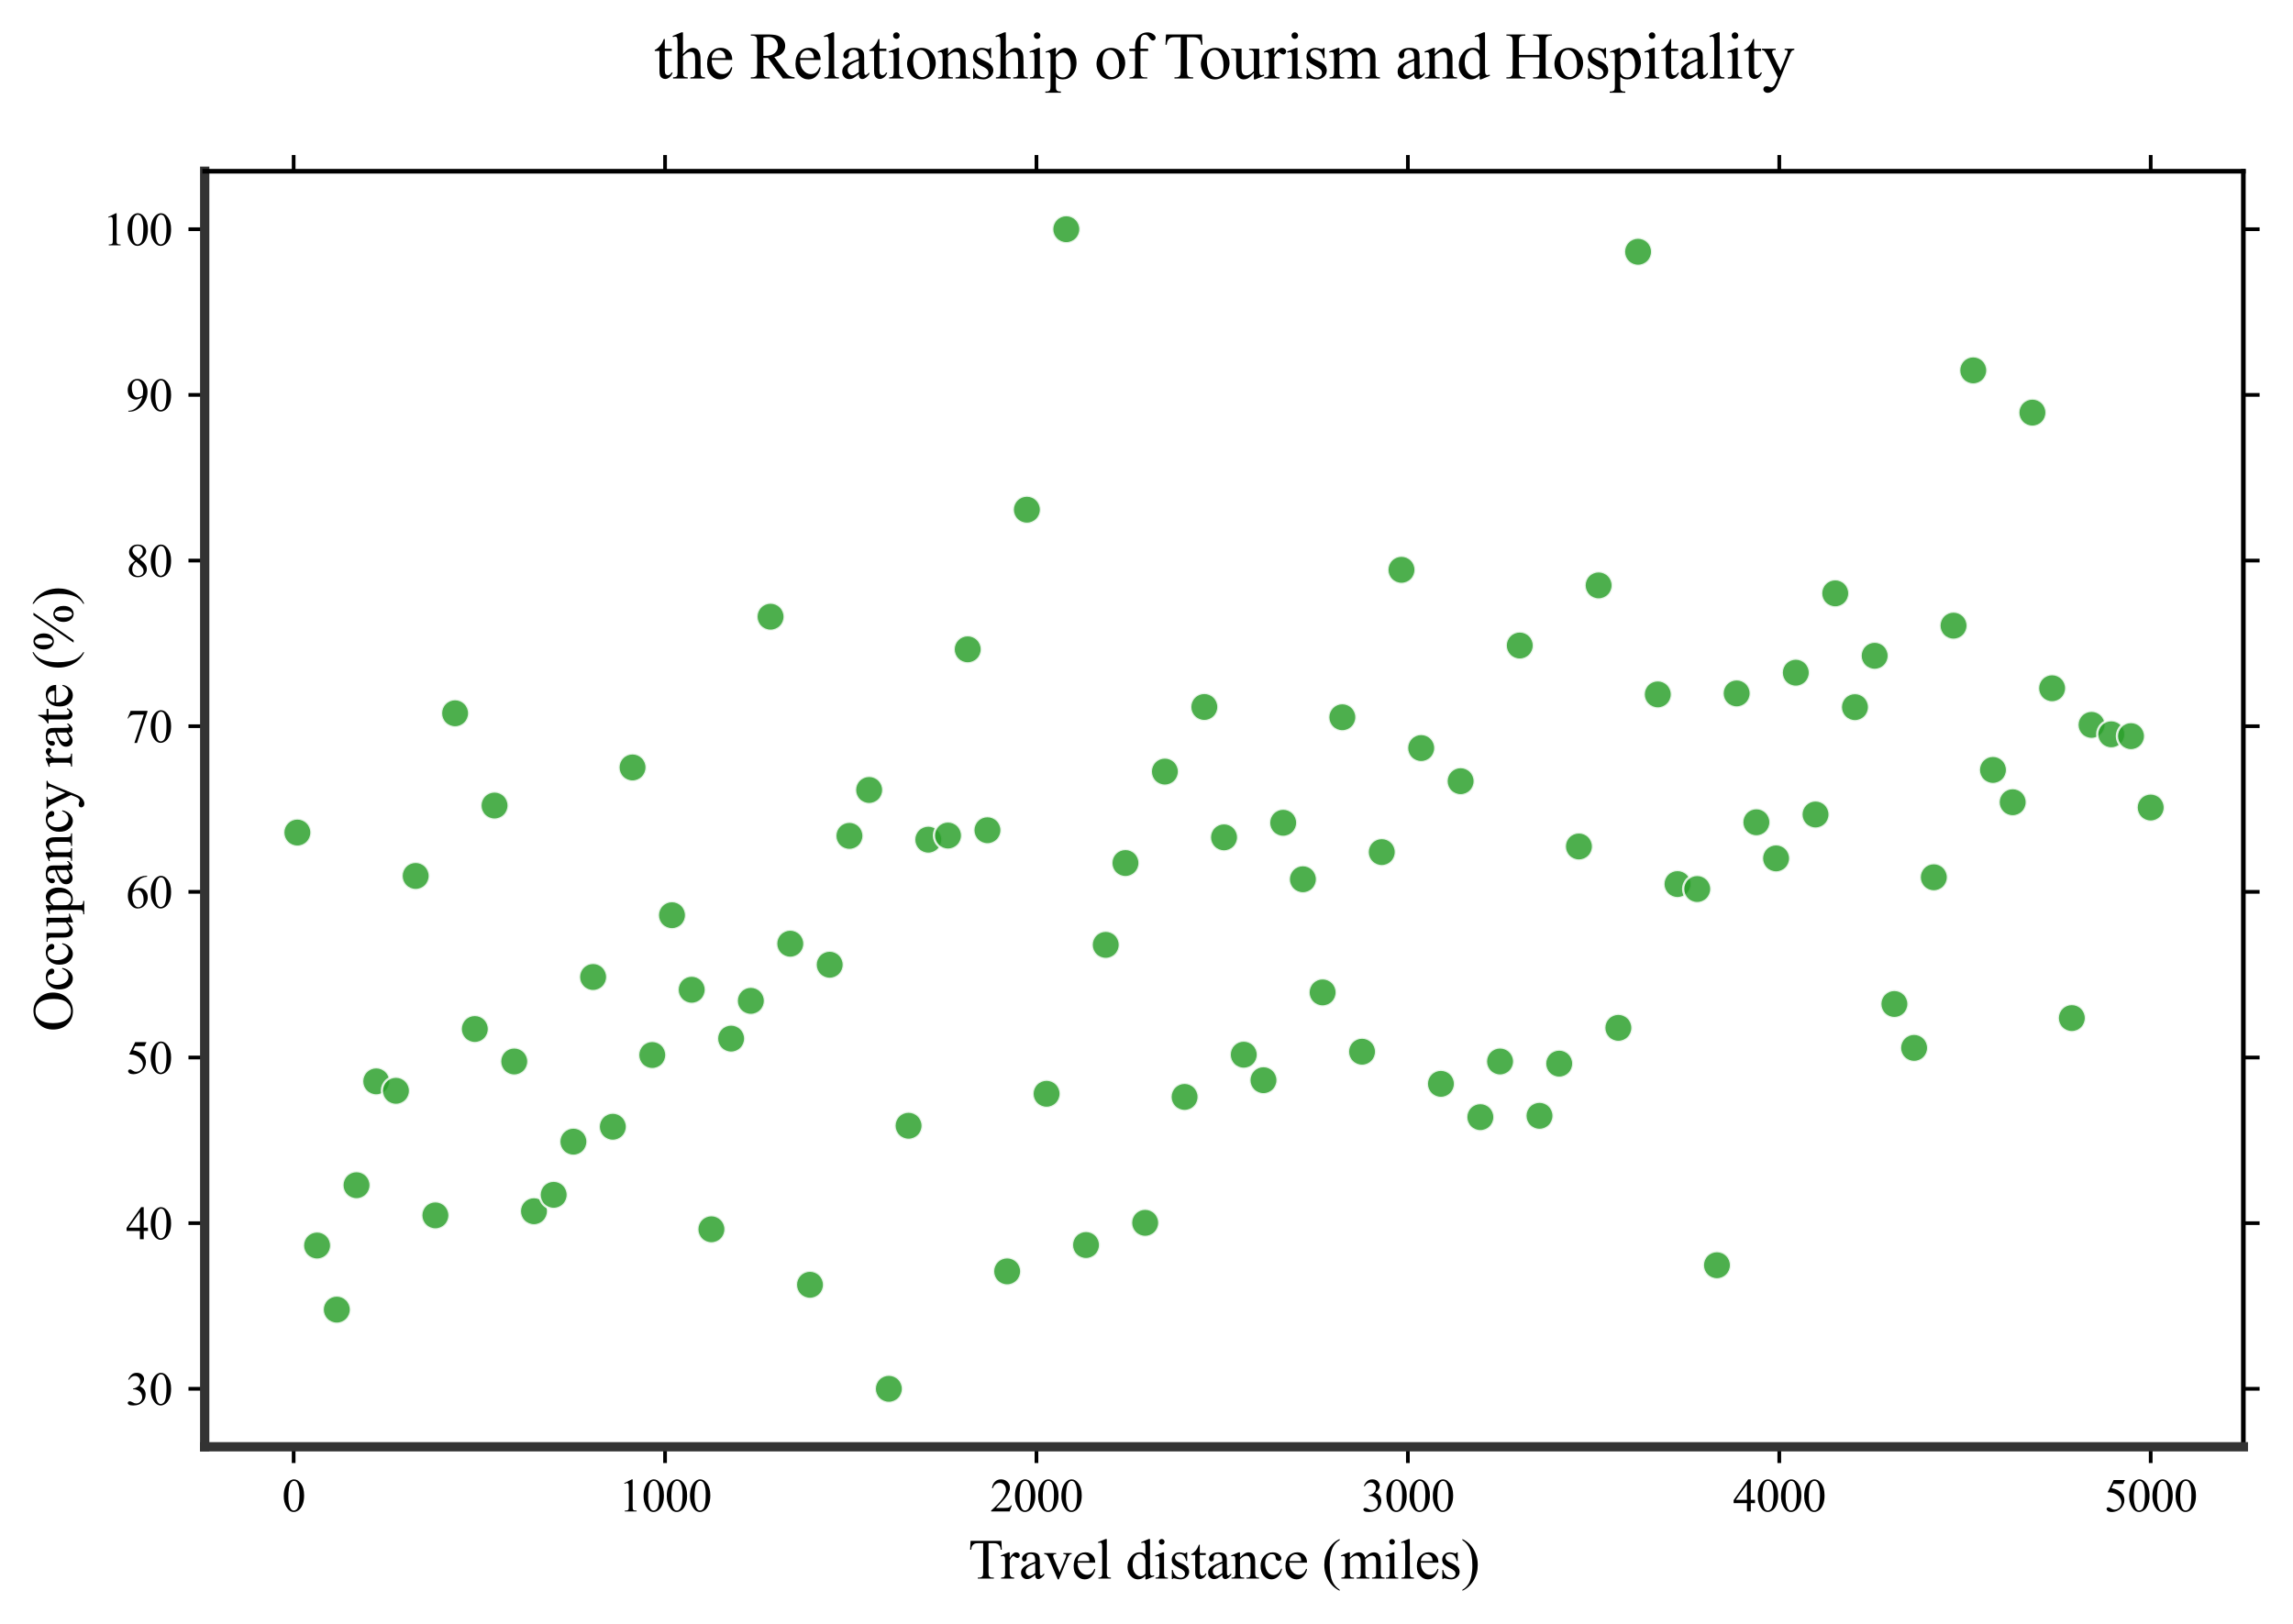 <?xml version="1.0" encoding="utf-8" standalone="no"?>
<!DOCTYPE svg PUBLIC "-//W3C//DTD SVG 1.1//EN"
  "http://www.w3.org/Graphics/SVG/1.1/DTD/svg11.dtd">
<svg xmlns:xlink="http://www.w3.org/1999/xlink" width="494.252pt" height="350.103pt" viewBox="0 0 494.252 350.103" xmlns="http://www.w3.org/2000/svg" version="1.1">
 <defs>
  <style type="text/css">*{stroke-linejoin: round; stroke-linecap: butt}</style>
 </defs>
 <g id="figure_1">
  <g id="patch_1">
   <path d="M 0 350.103 
L 494.252 350.103 
L 494.252 0 
L 0 0 
z
" style="fill: #ffffff"/>
  </g>
  <g id="axes_1">
   <g id="patch_2">
    <path d="M 44.122 311.921 
L 483.552 311.921 
L 483.552 36.921 
L 44.122 36.921 
z
" style="fill: #ffffff"/>
   </g>
   <g id="PathCollection_1">
    <defs>
     <path id="m35a38662b1" d="M 0 3.03 
C 0.804 3.03 1.574 2.711 2.142 2.142 
C 2.711 1.574 3.03 0.804 3.03 0 
C 3.03 -0.804 2.711 -1.574 2.142 -2.142 
C 1.574 -2.711 0.804 -3.03 0 -3.03 
C -0.804 -3.03 -1.574 -2.711 -2.142 -2.142 
C -2.711 -1.574 -3.03 -0.804 -3.03 0 
C -3.03 0.804 -2.711 1.574 -2.142 2.142 
C -1.574 2.711 -0.804 3.03 0 3.03 
z
" style="stroke: #ffffff; stroke-opacity: 0.836; stroke-width: 0.5"/>
    </defs>
    <g clip-path="url(#pf4942bd9a0)">
     <use xlink:href="#m35a38662b1" x="64.096" y="179.493" style="fill: #2ca02c; fill-opacity: 0.836; stroke: #ffffff; stroke-opacity: 0.836; stroke-width: 0.5"/>
     <use xlink:href="#m35a38662b1" x="68.346" y="268.528" style="fill: #2ca02c; fill-opacity: 0.836; stroke: #ffffff; stroke-opacity: 0.836; stroke-width: 0.5"/>
     <use xlink:href="#m35a38662b1" x="72.596" y="282.35" style="fill: #2ca02c; fill-opacity: 0.836; stroke: #ffffff; stroke-opacity: 0.836; stroke-width: 0.5"/>
     <use xlink:href="#m35a38662b1" x="76.846" y="255.528" style="fill: #2ca02c; fill-opacity: 0.836; stroke: #ffffff; stroke-opacity: 0.836; stroke-width: 0.5"/>
     <use xlink:href="#m35a38662b1" x="81.095" y="233.136" style="fill: #2ca02c; fill-opacity: 0.836; stroke: #ffffff; stroke-opacity: 0.836; stroke-width: 0.5"/>
     <use xlink:href="#m35a38662b1" x="85.345" y="235.171" style="fill: #2ca02c; fill-opacity: 0.836; stroke: #ffffff; stroke-opacity: 0.836; stroke-width: 0.5"/>
     <use xlink:href="#m35a38662b1" x="89.595" y="188.85" style="fill: #2ca02c; fill-opacity: 0.836; stroke: #ffffff; stroke-opacity: 0.836; stroke-width: 0.5"/>
     <use xlink:href="#m35a38662b1" x="93.845" y="262.028" style="fill: #2ca02c; fill-opacity: 0.836; stroke: #ffffff; stroke-opacity: 0.836; stroke-width: 0.5"/>
     <use xlink:href="#m35a38662b1" x="98.094" y="153.778" style="fill: #2ca02c; fill-opacity: 0.836; stroke: #ffffff; stroke-opacity: 0.836; stroke-width: 0.5"/>
     <use xlink:href="#m35a38662b1" x="102.345" y="221.85" style="fill: #2ca02c; fill-opacity: 0.836; stroke: #ffffff; stroke-opacity: 0.836; stroke-width: 0.5"/>
     <use xlink:href="#m35a38662b1" x="106.594" y="173.671" style="fill: #2ca02c; fill-opacity: 0.836; stroke: #ffffff; stroke-opacity: 0.836; stroke-width: 0.5"/>
     <use xlink:href="#m35a38662b1" x="110.844" y="228.85" style="fill: #2ca02c; fill-opacity: 0.836; stroke: #ffffff; stroke-opacity: 0.836; stroke-width: 0.5"/>
     <use xlink:href="#m35a38662b1" x="115.094" y="261.136" style="fill: #2ca02c; fill-opacity: 0.836; stroke: #ffffff; stroke-opacity: 0.836; stroke-width: 0.5"/>
     <use xlink:href="#m35a38662b1" x="119.344" y="257.6" style="fill: #2ca02c; fill-opacity: 0.836; stroke: #ffffff; stroke-opacity: 0.836; stroke-width: 0.5"/>
     <use xlink:href="#m35a38662b1" x="123.593" y="246.136" style="fill: #2ca02c; fill-opacity: 0.836; stroke: #ffffff; stroke-opacity: 0.836; stroke-width: 0.5"/>
     <use xlink:href="#m35a38662b1" x="127.843" y="210.636" style="fill: #2ca02c; fill-opacity: 0.836; stroke: #ffffff; stroke-opacity: 0.836; stroke-width: 0.5"/>
     <use xlink:href="#m35a38662b1" x="132.093" y="242.921" style="fill: #2ca02c; fill-opacity: 0.836; stroke: #ffffff; stroke-opacity: 0.836; stroke-width: 0.5"/>
     <use xlink:href="#m35a38662b1" x="136.343" y="165.457" style="fill: #2ca02c; fill-opacity: 0.836; stroke: #ffffff; stroke-opacity: 0.836; stroke-width: 0.5"/>
     <use xlink:href="#m35a38662b1" x="140.592" y="227.457" style="fill: #2ca02c; fill-opacity: 0.836; stroke: #ffffff; stroke-opacity: 0.836; stroke-width: 0.5"/>
     <use xlink:href="#m35a38662b1" x="144.843" y="197.314" style="fill: #2ca02c; fill-opacity: 0.836; stroke: #ffffff; stroke-opacity: 0.836; stroke-width: 0.5"/>
     <use xlink:href="#m35a38662b1" x="149.092" y="213.386" style="fill: #2ca02c; fill-opacity: 0.836; stroke: #ffffff; stroke-opacity: 0.836; stroke-width: 0.5"/>
     <use xlink:href="#m35a38662b1" x="153.342" y="265.028" style="fill: #2ca02c; fill-opacity: 0.836; stroke: #ffffff; stroke-opacity: 0.836; stroke-width: 0.5"/>
     <use xlink:href="#m35a38662b1" x="157.592" y="223.921" style="fill: #2ca02c; fill-opacity: 0.836; stroke: #ffffff; stroke-opacity: 0.836; stroke-width: 0.5"/>
     <use xlink:href="#m35a38662b1" x="161.842" y="215.778" style="fill: #2ca02c; fill-opacity: 0.836; stroke: #ffffff; stroke-opacity: 0.836; stroke-width: 0.5"/>
     <use xlink:href="#m35a38662b1" x="166.091" y="132.957" style="fill: #2ca02c; fill-opacity: 0.836; stroke: #ffffff; stroke-opacity: 0.836; stroke-width: 0.5"/>
     <use xlink:href="#m35a38662b1" x="170.341" y="203.457" style="fill: #2ca02c; fill-opacity: 0.836; stroke: #ffffff; stroke-opacity: 0.836; stroke-width: 0.5"/>
     <use xlink:href="#m35a38662b1" x="174.591" y="276.993" style="fill: #2ca02c; fill-opacity: 0.836; stroke: #ffffff; stroke-opacity: 0.836; stroke-width: 0.5"/>
     <use xlink:href="#m35a38662b1" x="178.841" y="207.993" style="fill: #2ca02c; fill-opacity: 0.836; stroke: #ffffff; stroke-opacity: 0.836; stroke-width: 0.5"/>
     <use xlink:href="#m35a38662b1" x="183.09" y="180.207" style="fill: #2ca02c; fill-opacity: 0.836; stroke: #ffffff; stroke-opacity: 0.836; stroke-width: 0.5"/>
     <use xlink:href="#m35a38662b1" x="187.341" y="170.314" style="fill: #2ca02c; fill-opacity: 0.836; stroke: #ffffff; stroke-opacity: 0.836; stroke-width: 0.5"/>
     <use xlink:href="#m35a38662b1" x="191.59" y="299.421" style="fill: #2ca02c; fill-opacity: 0.836; stroke: #ffffff; stroke-opacity: 0.836; stroke-width: 0.5"/>
     <use xlink:href="#m35a38662b1" x="195.84" y="242.707" style="fill: #2ca02c; fill-opacity: 0.836; stroke: #ffffff; stroke-opacity: 0.836; stroke-width: 0.5"/>
     <use xlink:href="#m35a38662b1" x="200.09" y="181.028" style="fill: #2ca02c; fill-opacity: 0.836; stroke: #ffffff; stroke-opacity: 0.836; stroke-width: 0.5"/>
     <use xlink:href="#m35a38662b1" x="204.34" y="180.136" style="fill: #2ca02c; fill-opacity: 0.836; stroke: #ffffff; stroke-opacity: 0.836; stroke-width: 0.5"/>
     <use xlink:href="#m35a38662b1" x="208.589" y="139.993" style="fill: #2ca02c; fill-opacity: 0.836; stroke: #ffffff; stroke-opacity: 0.836; stroke-width: 0.5"/>
     <use xlink:href="#m35a38662b1" x="212.839" y="178.993" style="fill: #2ca02c; fill-opacity: 0.836; stroke: #ffffff; stroke-opacity: 0.836; stroke-width: 0.5"/>
     <use xlink:href="#m35a38662b1" x="217.089" y="274.1" style="fill: #2ca02c; fill-opacity: 0.836; stroke: #ffffff; stroke-opacity: 0.836; stroke-width: 0.5"/>
     <use xlink:href="#m35a38662b1" x="221.339" y="109.886" style="fill: #2ca02c; fill-opacity: 0.836; stroke: #ffffff; stroke-opacity: 0.836; stroke-width: 0.5"/>
     <use xlink:href="#m35a38662b1" x="225.588" y="235.814" style="fill: #2ca02c; fill-opacity: 0.836; stroke: #ffffff; stroke-opacity: 0.836; stroke-width: 0.5"/>
     <use xlink:href="#m35a38662b1" x="229.838" y="49.421" style="fill: #2ca02c; fill-opacity: 0.836; stroke: #ffffff; stroke-opacity: 0.836; stroke-width: 0.5"/>
     <use xlink:href="#m35a38662b1" x="234.088" y="268.421" style="fill: #2ca02c; fill-opacity: 0.836; stroke: #ffffff; stroke-opacity: 0.836; stroke-width: 0.5"/>
     <use xlink:href="#m35a38662b1" x="238.338" y="203.707" style="fill: #2ca02c; fill-opacity: 0.836; stroke: #ffffff; stroke-opacity: 0.836; stroke-width: 0.5"/>
     <use xlink:href="#m35a38662b1" x="242.587" y="186.064" style="fill: #2ca02c; fill-opacity: 0.836; stroke: #ffffff; stroke-opacity: 0.836; stroke-width: 0.5"/>
     <use xlink:href="#m35a38662b1" x="246.838" y="263.636" style="fill: #2ca02c; fill-opacity: 0.836; stroke: #ffffff; stroke-opacity: 0.836; stroke-width: 0.5"/>
     <use xlink:href="#m35a38662b1" x="251.087" y="166.35" style="fill: #2ca02c; fill-opacity: 0.836; stroke: #ffffff; stroke-opacity: 0.836; stroke-width: 0.5"/>
     <use xlink:href="#m35a38662b1" x="255.337" y="236.493" style="fill: #2ca02c; fill-opacity: 0.836; stroke: #ffffff; stroke-opacity: 0.836; stroke-width: 0.5"/>
     <use xlink:href="#m35a38662b1" x="259.587" y="152.421" style="fill: #2ca02c; fill-opacity: 0.836; stroke: #ffffff; stroke-opacity: 0.836; stroke-width: 0.5"/>
     <use xlink:href="#m35a38662b1" x="263.837" y="180.528" style="fill: #2ca02c; fill-opacity: 0.836; stroke: #ffffff; stroke-opacity: 0.836; stroke-width: 0.5"/>
     <use xlink:href="#m35a38662b1" x="268.087" y="227.386" style="fill: #2ca02c; fill-opacity: 0.836; stroke: #ffffff; stroke-opacity: 0.836; stroke-width: 0.5"/>
     <use xlink:href="#m35a38662b1" x="272.336" y="232.886" style="fill: #2ca02c; fill-opacity: 0.836; stroke: #ffffff; stroke-opacity: 0.836; stroke-width: 0.5"/>
     <use xlink:href="#m35a38662b1" x="276.587" y="177.386" style="fill: #2ca02c; fill-opacity: 0.836; stroke: #ffffff; stroke-opacity: 0.836; stroke-width: 0.5"/>
     <use xlink:href="#m35a38662b1" x="280.836" y="189.564" style="fill: #2ca02c; fill-opacity: 0.836; stroke: #ffffff; stroke-opacity: 0.836; stroke-width: 0.5"/>
     <use xlink:href="#m35a38662b1" x="285.086" y="213.957" style="fill: #2ca02c; fill-opacity: 0.836; stroke: #ffffff; stroke-opacity: 0.836; stroke-width: 0.5"/>
     <use xlink:href="#m35a38662b1" x="289.336" y="154.636" style="fill: #2ca02c; fill-opacity: 0.836; stroke: #ffffff; stroke-opacity: 0.836; stroke-width: 0.5"/>
     <use xlink:href="#m35a38662b1" x="293.586" y="226.743" style="fill: #2ca02c; fill-opacity: 0.836; stroke: #ffffff; stroke-opacity: 0.836; stroke-width: 0.5"/>
     <use xlink:href="#m35a38662b1" x="297.835" y="183.707" style="fill: #2ca02c; fill-opacity: 0.836; stroke: #ffffff; stroke-opacity: 0.836; stroke-width: 0.5"/>
     <use xlink:href="#m35a38662b1" x="302.085" y="122.85" style="fill: #2ca02c; fill-opacity: 0.836; stroke: #ffffff; stroke-opacity: 0.836; stroke-width: 0.5"/>
     <use xlink:href="#m35a38662b1" x="306.335" y="161.278" style="fill: #2ca02c; fill-opacity: 0.836; stroke: #ffffff; stroke-opacity: 0.836; stroke-width: 0.5"/>
     <use xlink:href="#m35a38662b1" x="310.585" y="233.671" style="fill: #2ca02c; fill-opacity: 0.836; stroke: #ffffff; stroke-opacity: 0.836; stroke-width: 0.5"/>
     <use xlink:href="#m35a38662b1" x="314.834" y="168.421" style="fill: #2ca02c; fill-opacity: 0.836; stroke: #ffffff; stroke-opacity: 0.836; stroke-width: 0.5"/>
     <use xlink:href="#m35a38662b1" x="319.085" y="240.85" style="fill: #2ca02c; fill-opacity: 0.836; stroke: #ffffff; stroke-opacity: 0.836; stroke-width: 0.5"/>
     <use xlink:href="#m35a38662b1" x="323.334" y="228.85" style="fill: #2ca02c; fill-opacity: 0.836; stroke: #ffffff; stroke-opacity: 0.836; stroke-width: 0.5"/>
     <use xlink:href="#m35a38662b1" x="327.584" y="139.171" style="fill: #2ca02c; fill-opacity: 0.836; stroke: #ffffff; stroke-opacity: 0.836; stroke-width: 0.5"/>
     <use xlink:href="#m35a38662b1" x="331.834" y="240.564" style="fill: #2ca02c; fill-opacity: 0.836; stroke: #ffffff; stroke-opacity: 0.836; stroke-width: 0.5"/>
     <use xlink:href="#m35a38662b1" x="336.084" y="229.314" style="fill: #2ca02c; fill-opacity: 0.836; stroke: #ffffff; stroke-opacity: 0.836; stroke-width: 0.5"/>
     <use xlink:href="#m35a38662b1" x="340.333" y="182.493" style="fill: #2ca02c; fill-opacity: 0.836; stroke: #ffffff; stroke-opacity: 0.836; stroke-width: 0.5"/>
     <use xlink:href="#m35a38662b1" x="344.583" y="126.207" style="fill: #2ca02c; fill-opacity: 0.836; stroke: #ffffff; stroke-opacity: 0.836; stroke-width: 0.5"/>
     <use xlink:href="#m35a38662b1" x="348.833" y="221.6" style="fill: #2ca02c; fill-opacity: 0.836; stroke: #ffffff; stroke-opacity: 0.836; stroke-width: 0.5"/>
     <use xlink:href="#m35a38662b1" x="353.083" y="54.278" style="fill: #2ca02c; fill-opacity: 0.836; stroke: #ffffff; stroke-opacity: 0.836; stroke-width: 0.5"/>
     <use xlink:href="#m35a38662b1" x="357.332" y="149.707" style="fill: #2ca02c; fill-opacity: 0.836; stroke: #ffffff; stroke-opacity: 0.836; stroke-width: 0.5"/>
     <use xlink:href="#m35a38662b1" x="361.583" y="190.6" style="fill: #2ca02c; fill-opacity: 0.836; stroke: #ffffff; stroke-opacity: 0.836; stroke-width: 0.5"/>
     <use xlink:href="#m35a38662b1" x="365.832" y="191.671" style="fill: #2ca02c; fill-opacity: 0.836; stroke: #ffffff; stroke-opacity: 0.836; stroke-width: 0.5"/>
     <use xlink:href="#m35a38662b1" x="370.082" y="272.778" style="fill: #2ca02c; fill-opacity: 0.836; stroke: #ffffff; stroke-opacity: 0.836; stroke-width: 0.5"/>
     <use xlink:href="#m35a38662b1" x="374.332" y="149.493" style="fill: #2ca02c; fill-opacity: 0.836; stroke: #ffffff; stroke-opacity: 0.836; stroke-width: 0.5"/>
     <use xlink:href="#m35a38662b1" x="378.582" y="177.278" style="fill: #2ca02c; fill-opacity: 0.836; stroke: #ffffff; stroke-opacity: 0.836; stroke-width: 0.5"/>
     <use xlink:href="#m35a38662b1" x="382.831" y="185.064" style="fill: #2ca02c; fill-opacity: 0.836; stroke: #ffffff; stroke-opacity: 0.836; stroke-width: 0.5"/>
     <use xlink:href="#m35a38662b1" x="387.081" y="145.028" style="fill: #2ca02c; fill-opacity: 0.836; stroke: #ffffff; stroke-opacity: 0.836; stroke-width: 0.5"/>
     <use xlink:href="#m35a38662b1" x="391.331" y="175.6" style="fill: #2ca02c; fill-opacity: 0.836; stroke: #ffffff; stroke-opacity: 0.836; stroke-width: 0.5"/>
     <use xlink:href="#m35a38662b1" x="395.581" y="127.921" style="fill: #2ca02c; fill-opacity: 0.836; stroke: #ffffff; stroke-opacity: 0.836; stroke-width: 0.5"/>
     <use xlink:href="#m35a38662b1" x="399.83" y="152.457" style="fill: #2ca02c; fill-opacity: 0.836; stroke: #ffffff; stroke-opacity: 0.836; stroke-width: 0.5"/>
     <use xlink:href="#m35a38662b1" x="404.081" y="141.386" style="fill: #2ca02c; fill-opacity: 0.836; stroke: #ffffff; stroke-opacity: 0.836; stroke-width: 0.5"/>
     <use xlink:href="#m35a38662b1" x="408.33" y="216.457" style="fill: #2ca02c; fill-opacity: 0.836; stroke: #ffffff; stroke-opacity: 0.836; stroke-width: 0.5"/>
     <use xlink:href="#m35a38662b1" x="412.58" y="225.921" style="fill: #2ca02c; fill-opacity: 0.836; stroke: #ffffff; stroke-opacity: 0.836; stroke-width: 0.5"/>
     <use xlink:href="#m35a38662b1" x="416.83" y="189.136" style="fill: #2ca02c; fill-opacity: 0.836; stroke: #ffffff; stroke-opacity: 0.836; stroke-width: 0.5"/>
     <use xlink:href="#m35a38662b1" x="421.08" y="134.886" style="fill: #2ca02c; fill-opacity: 0.836; stroke: #ffffff; stroke-opacity: 0.836; stroke-width: 0.5"/>
     <use xlink:href="#m35a38662b1" x="425.329" y="79.85" style="fill: #2ca02c; fill-opacity: 0.836; stroke: #ffffff; stroke-opacity: 0.836; stroke-width: 0.5"/>
     <use xlink:href="#m35a38662b1" x="429.579" y="165.993" style="fill: #2ca02c; fill-opacity: 0.836; stroke: #ffffff; stroke-opacity: 0.836; stroke-width: 0.5"/>
     <use xlink:href="#m35a38662b1" x="433.829" y="172.957" style="fill: #2ca02c; fill-opacity: 0.836; stroke: #ffffff; stroke-opacity: 0.836; stroke-width: 0.5"/>
     <use xlink:href="#m35a38662b1" x="438.079" y="88.957" style="fill: #2ca02c; fill-opacity: 0.836; stroke: #ffffff; stroke-opacity: 0.836; stroke-width: 0.5"/>
     <use xlink:href="#m35a38662b1" x="442.328" y="148.386" style="fill: #2ca02c; fill-opacity: 0.836; stroke: #ffffff; stroke-opacity: 0.836; stroke-width: 0.5"/>
     <use xlink:href="#m35a38662b1" x="446.579" y="219.493" style="fill: #2ca02c; fill-opacity: 0.836; stroke: #ffffff; stroke-opacity: 0.836; stroke-width: 0.5"/>
     <use xlink:href="#m35a38662b1" x="450.828" y="156.278" style="fill: #2ca02c; fill-opacity: 0.836; stroke: #ffffff; stroke-opacity: 0.836; stroke-width: 0.5"/>
     <use xlink:href="#m35a38662b1" x="455.078" y="158.314" style="fill: #2ca02c; fill-opacity: 0.836; stroke: #ffffff; stroke-opacity: 0.836; stroke-width: 0.5"/>
     <use xlink:href="#m35a38662b1" x="459.328" y="158.707" style="fill: #2ca02c; fill-opacity: 0.836; stroke: #ffffff; stroke-opacity: 0.836; stroke-width: 0.5"/>
     <use xlink:href="#m35a38662b1" x="463.578" y="174.1" style="fill: #2ca02c; fill-opacity: 0.836; stroke: #ffffff; stroke-opacity: 0.836; stroke-width: 0.5"/>
    </g>
   </g>
   <g id="matplotlib.axis_1">
    <g id="xtick_1">
     <g id="line2d_1">
      <defs>
       <path id="ma27e66d90e" d="M 0 0 
L 0 3.5 
" style="stroke: #000000; stroke-width: 0.8"/>
      </defs>
      <g>
       <use xlink:href="#ma27e66d90e" x="63.295" y="311.921" style="stroke: #000000; stroke-width: 0.8"/>
      </g>
     </g>
     <g id="line2d_2">
      <defs>
       <path id="m5ec9fa80b6" d="M 0 0 
L 0 -3.5 
" style="stroke: #000000; stroke-width: 0.8"/>
      </defs>
      <g>
       <use xlink:href="#m5ec9fa80b6" x="63.295" y="36.921" style="stroke: #000000; stroke-width: 0.8"/>
      </g>
     </g>
     <g id="text_1">
      <!-- 0 -->
      <g transform="translate(60.795 325.865) scale(0.1 -0.1)">
       <defs>
        <path id="TimesNewRomanPSMT-30" d="M 231 2094 
Q 231 2819 450 3342 
Q 669 3866 1031 4122 
Q 1313 4325 1613 4325 
Q 2100 4325 2488 3828 
Q 2972 3213 2972 2159 
Q 2972 1422 2759 906 
Q 2547 391 2217 158 
Q 1888 -75 1581 -75 
Q 975 -75 572 641 
Q 231 1244 231 2094 
z
M 844 2016 
Q 844 1141 1059 588 
Q 1238 122 1591 122 
Q 1759 122 1940 273 
Q 2122 425 2216 781 
Q 2359 1319 2359 2297 
Q 2359 3022 2209 3506 
Q 2097 3866 1919 4016 
Q 1791 4119 1609 4119 
Q 1397 4119 1231 3928 
Q 1006 3669 925 3112 
Q 844 2556 844 2016 
z
" transform="scale(0.016)"/>
       </defs>
       <use xlink:href="#TimesNewRomanPSMT-30"/>
      </g>
     </g>
    </g>
    <g id="xtick_2">
     <g id="line2d_3">
      <g>
       <use xlink:href="#ma27e66d90e" x="143.352" y="311.921" style="stroke: #000000; stroke-width: 0.8"/>
      </g>
     </g>
     <g id="line2d_4">
      <g>
       <use xlink:href="#m5ec9fa80b6" x="143.352" y="36.921" style="stroke: #000000; stroke-width: 0.8"/>
      </g>
     </g>
     <g id="text_2">
      <!-- 1000 -->
      <g transform="translate(133.352 325.865) scale(0.1 -0.1)">
       <defs>
        <path id="TimesNewRomanPSMT-31" d="M 750 3822 
L 1781 4325 
L 1884 4325 
L 1884 747 
Q 1884 391 1914 303 
Q 1944 216 2037 169 
Q 2131 122 2419 116 
L 2419 0 
L 825 0 
L 825 116 
Q 1125 122 1212 167 
Q 1300 213 1334 289 
Q 1369 366 1369 747 
L 1369 3034 
Q 1369 3497 1338 3628 
Q 1316 3728 1258 3775 
Q 1200 3822 1119 3822 
Q 1003 3822 797 3725 
L 750 3822 
z
" transform="scale(0.016)"/>
       </defs>
       <use xlink:href="#TimesNewRomanPSMT-31"/>
       <use xlink:href="#TimesNewRomanPSMT-30" transform="translate(50 0)"/>
       <use xlink:href="#TimesNewRomanPSMT-30" transform="translate(100 0)"/>
       <use xlink:href="#TimesNewRomanPSMT-30" transform="translate(150 0)"/>
      </g>
     </g>
    </g>
    <g id="xtick_3">
     <g id="line2d_5">
      <g>
       <use xlink:href="#ma27e66d90e" x="223.408" y="311.921" style="stroke: #000000; stroke-width: 0.8"/>
      </g>
     </g>
     <g id="line2d_6">
      <g>
       <use xlink:href="#m5ec9fa80b6" x="223.408" y="36.921" style="stroke: #000000; stroke-width: 0.8"/>
      </g>
     </g>
     <g id="text_3">
      <!-- 2000 -->
      <g transform="translate(213.408 325.865) scale(0.1 -0.1)">
       <defs>
        <path id="TimesNewRomanPSMT-32" d="M 2934 816 
L 2638 0 
L 138 0 
L 138 116 
Q 1241 1122 1691 1759 
Q 2141 2397 2141 2925 
Q 2141 3328 1894 3587 
Q 1647 3847 1303 3847 
Q 991 3847 742 3664 
Q 494 3481 375 3128 
L 259 3128 
Q 338 3706 661 4015 
Q 984 4325 1469 4325 
Q 1984 4325 2329 3994 
Q 2675 3663 2675 3213 
Q 2675 2891 2525 2569 
Q 2294 2063 1775 1497 
Q 997 647 803 472 
L 1909 472 
Q 2247 472 2383 497 
Q 2519 522 2628 598 
Q 2738 675 2819 816 
L 2934 816 
z
" transform="scale(0.016)"/>
       </defs>
       <use xlink:href="#TimesNewRomanPSMT-32"/>
       <use xlink:href="#TimesNewRomanPSMT-30" transform="translate(50 0)"/>
       <use xlink:href="#TimesNewRomanPSMT-30" transform="translate(100 0)"/>
       <use xlink:href="#TimesNewRomanPSMT-30" transform="translate(150 0)"/>
      </g>
     </g>
    </g>
    <g id="xtick_4">
     <g id="line2d_7">
      <g>
       <use xlink:href="#ma27e66d90e" x="303.465" y="311.921" style="stroke: #000000; stroke-width: 0.8"/>
      </g>
     </g>
     <g id="line2d_8">
      <g>
       <use xlink:href="#m5ec9fa80b6" x="303.465" y="36.921" style="stroke: #000000; stroke-width: 0.8"/>
      </g>
     </g>
     <g id="text_4">
      <!-- 3000 -->
      <g transform="translate(293.465 325.865) scale(0.1 -0.1)">
       <defs>
        <path id="TimesNewRomanPSMT-33" d="M 325 3431 
Q 506 3859 782 4092 
Q 1059 4325 1472 4325 
Q 1981 4325 2253 3994 
Q 2459 3747 2459 3466 
Q 2459 3003 1878 2509 
Q 2269 2356 2469 2072 
Q 2669 1788 2669 1403 
Q 2669 853 2319 450 
Q 1863 -75 997 -75 
Q 569 -75 414 31 
Q 259 138 259 259 
Q 259 350 332 419 
Q 406 488 509 488 
Q 588 488 669 463 
Q 722 447 909 348 
Q 1097 250 1169 231 
Q 1284 197 1416 197 
Q 1734 197 1970 444 
Q 2206 691 2206 1028 
Q 2206 1275 2097 1509 
Q 2016 1684 1919 1775 
Q 1784 1900 1550 2001 
Q 1316 2103 1072 2103 
L 972 2103 
L 972 2197 
Q 1219 2228 1467 2375 
Q 1716 2522 1828 2728 
Q 1941 2934 1941 3181 
Q 1941 3503 1739 3701 
Q 1538 3900 1238 3900 
Q 753 3900 428 3381 
L 325 3431 
z
" transform="scale(0.016)"/>
       </defs>
       <use xlink:href="#TimesNewRomanPSMT-33"/>
       <use xlink:href="#TimesNewRomanPSMT-30" transform="translate(50 0)"/>
       <use xlink:href="#TimesNewRomanPSMT-30" transform="translate(100 0)"/>
       <use xlink:href="#TimesNewRomanPSMT-30" transform="translate(150 0)"/>
      </g>
     </g>
    </g>
    <g id="xtick_5">
     <g id="line2d_9">
      <g>
       <use xlink:href="#ma27e66d90e" x="383.521" y="311.921" style="stroke: #000000; stroke-width: 0.8"/>
      </g>
     </g>
     <g id="line2d_10">
      <g>
       <use xlink:href="#m5ec9fa80b6" x="383.521" y="36.921" style="stroke: #000000; stroke-width: 0.8"/>
      </g>
     </g>
     <g id="text_5">
      <!-- 4000 -->
      <g transform="translate(373.521 325.865) scale(0.1 -0.1)">
       <defs>
        <path id="TimesNewRomanPSMT-34" d="M 2978 1563 
L 2978 1119 
L 2409 1119 
L 2409 0 
L 1894 0 
L 1894 1119 
L 100 1119 
L 100 1519 
L 2066 4325 
L 2409 4325 
L 2409 1563 
L 2978 1563 
z
M 1894 1563 
L 1894 3666 
L 406 1563 
L 1894 1563 
z
" transform="scale(0.016)"/>
       </defs>
       <use xlink:href="#TimesNewRomanPSMT-34"/>
       <use xlink:href="#TimesNewRomanPSMT-30" transform="translate(50 0)"/>
       <use xlink:href="#TimesNewRomanPSMT-30" transform="translate(100 0)"/>
       <use xlink:href="#TimesNewRomanPSMT-30" transform="translate(150 0)"/>
      </g>
     </g>
    </g>
    <g id="xtick_6">
     <g id="line2d_11">
      <g>
       <use xlink:href="#ma27e66d90e" x="463.578" y="311.921" style="stroke: #000000; stroke-width: 0.8"/>
      </g>
     </g>
     <g id="line2d_12">
      <g>
       <use xlink:href="#m5ec9fa80b6" x="463.578" y="36.921" style="stroke: #000000; stroke-width: 0.8"/>
      </g>
     </g>
     <g id="text_6">
      <!-- 5000 -->
      <g transform="translate(453.578 325.865) scale(0.1 -0.1)">
       <defs>
        <path id="TimesNewRomanPSMT-35" d="M 2778 4238 
L 2534 3706 
L 1259 3706 
L 981 3138 
Q 1809 3016 2294 2522 
Q 2709 2097 2709 1522 
Q 2709 1188 2573 903 
Q 2438 619 2231 419 
Q 2025 219 1772 97 
Q 1413 -75 1034 -75 
Q 653 -75 479 54 
Q 306 184 306 341 
Q 306 428 378 495 
Q 450 563 559 563 
Q 641 563 702 538 
Q 763 513 909 409 
Q 1144 247 1384 247 
Q 1750 247 2026 523 
Q 2303 800 2303 1197 
Q 2303 1581 2056 1914 
Q 1809 2247 1375 2428 
Q 1034 2569 447 2591 
L 1259 4238 
L 2778 4238 
z
" transform="scale(0.016)"/>
       </defs>
       <use xlink:href="#TimesNewRomanPSMT-35"/>
       <use xlink:href="#TimesNewRomanPSMT-30" transform="translate(50 0)"/>
       <use xlink:href="#TimesNewRomanPSMT-30" transform="translate(100 0)"/>
       <use xlink:href="#TimesNewRomanPSMT-30" transform="translate(150 0)"/>
      </g>
     </g>
    </g>
    <g id="text_7">
     <!-- Travel distance (miles) -->
     <g transform="translate(208.736 340.337) scale(0.12 -0.12)">
      <defs>
       <path id="TimesNewRomanPSMT-54" d="M 3703 4238 
L 3750 3244 
L 3631 3244 
Q 3597 3506 3538 3619 
Q 3441 3800 3280 3886 
Q 3119 3972 2856 3972 
L 2259 3972 
L 2259 734 
Q 2259 344 2344 247 
Q 2463 116 2709 116 
L 2856 116 
L 2856 0 
L 1059 0 
L 1059 116 
L 1209 116 
Q 1478 116 1591 278 
Q 1659 378 1659 734 
L 1659 3972 
L 1150 3972 
Q 853 3972 728 3928 
Q 566 3869 450 3700 
Q 334 3531 313 3244 
L 194 3244 
L 244 4238 
L 3703 4238 
z
" transform="scale(0.016)"/>
       <path id="TimesNewRomanPSMT-72" d="M 1038 2947 
L 1038 2303 
Q 1397 2947 1775 2947 
Q 1947 2947 2059 2842 
Q 2172 2738 2172 2600 
Q 2172 2478 2090 2393 
Q 2009 2309 1897 2309 
Q 1788 2309 1652 2417 
Q 1516 2525 1450 2525 
Q 1394 2525 1328 2463 
Q 1188 2334 1038 2041 
L 1038 669 
Q 1038 431 1097 309 
Q 1138 225 1241 169 
Q 1344 113 1538 113 
L 1538 0 
L 72 0 
L 72 113 
Q 291 113 397 181 
Q 475 231 506 341 
Q 522 394 522 644 
L 522 1753 
Q 522 2253 501 2348 
Q 481 2444 426 2487 
Q 372 2531 291 2531 
Q 194 2531 72 2484 
L 41 2597 
L 906 2947 
L 1038 2947 
z
" transform="scale(0.016)"/>
       <path id="TimesNewRomanPSMT-61" d="M 1822 413 
Q 1381 72 1269 19 
Q 1100 -59 909 -59 
Q 613 -59 420 144 
Q 228 347 228 678 
Q 228 888 322 1041 
Q 450 1253 767 1440 
Q 1084 1628 1822 1897 
L 1822 2009 
Q 1822 2438 1686 2597 
Q 1550 2756 1291 2756 
Q 1094 2756 978 2650 
Q 859 2544 859 2406 
L 866 2225 
Q 866 2081 792 2003 
Q 719 1925 600 1925 
Q 484 1925 411 2006 
Q 338 2088 338 2228 
Q 338 2497 613 2722 
Q 888 2947 1384 2947 
Q 1766 2947 2009 2819 
Q 2194 2722 2281 2516 
Q 2338 2381 2338 1966 
L 2338 994 
Q 2338 584 2353 492 
Q 2369 400 2405 369 
Q 2441 338 2488 338 
Q 2538 338 2575 359 
Q 2641 400 2828 588 
L 2828 413 
Q 2478 -56 2159 -56 
Q 2006 -56 1915 50 
Q 1825 156 1822 413 
z
M 1822 616 
L 1822 1706 
Q 1350 1519 1213 1441 
Q 966 1303 859 1153 
Q 753 1003 753 825 
Q 753 600 887 451 
Q 1022 303 1197 303 
Q 1434 303 1822 616 
z
" transform="scale(0.016)"/>
       <path id="TimesNewRomanPSMT-76" d="M 53 2863 
L 1400 2863 
L 1400 2747 
L 1313 2747 
Q 1191 2747 1127 2687 
Q 1063 2628 1063 2528 
Q 1063 2419 1128 2269 
L 1794 688 
L 2463 2328 
Q 2534 2503 2534 2594 
Q 2534 2638 2509 2666 
Q 2475 2713 2422 2730 
Q 2369 2747 2206 2747 
L 2206 2863 
L 3141 2863 
L 3141 2747 
Q 2978 2734 2916 2681 
Q 2806 2588 2719 2369 
L 1703 -88 
L 1575 -88 
L 553 2328 
Q 484 2497 421 2570 
Q 359 2644 263 2694 
Q 209 2722 53 2747 
L 53 2863 
z
" transform="scale(0.016)"/>
       <path id="TimesNewRomanPSMT-65" d="M 681 1784 
Q 678 1147 991 784 
Q 1303 422 1725 422 
Q 2006 422 2214 576 
Q 2422 731 2563 1106 
L 2659 1044 
Q 2594 616 2278 264 
Q 1963 -88 1488 -88 
Q 972 -88 605 314 
Q 238 716 238 1394 
Q 238 2128 614 2539 
Q 991 2950 1559 2950 
Q 2041 2950 2350 2633 
Q 2659 2316 2659 1784 
L 681 1784 
z
M 681 1966 
L 2006 1966 
Q 1991 2241 1941 2353 
Q 1863 2528 1708 2628 
Q 1553 2728 1384 2728 
Q 1125 2728 920 2526 
Q 716 2325 681 1966 
z
" transform="scale(0.016)"/>
       <path id="TimesNewRomanPSMT-6c" d="M 1184 4444 
L 1184 647 
Q 1184 378 1223 290 
Q 1263 203 1344 158 
Q 1425 113 1647 113 
L 1647 0 
L 244 0 
L 244 113 
Q 441 113 512 153 
Q 584 194 625 287 
Q 666 381 666 647 
L 666 3247 
Q 666 3731 644 3842 
Q 622 3953 573 3993 
Q 525 4034 450 4034 
Q 369 4034 244 3984 
L 191 4094 
L 1044 4444 
L 1184 4444 
z
" transform="scale(0.016)"/>
       <path id="TimesNewRomanPSMT-20" transform="scale(0.016)"/>
       <path id="TimesNewRomanPSMT-64" d="M 2222 322 
Q 2013 103 1813 7 
Q 1613 -88 1381 -88 
Q 913 -88 563 304 
Q 213 697 213 1313 
Q 213 1928 600 2439 
Q 988 2950 1597 2950 
Q 1975 2950 2222 2709 
L 2222 3238 
Q 2222 3728 2198 3840 
Q 2175 3953 2125 3993 
Q 2075 4034 2000 4034 
Q 1919 4034 1784 3984 
L 1744 4094 
L 2597 4444 
L 2738 4444 
L 2738 1134 
Q 2738 631 2761 520 
Q 2784 409 2836 365 
Q 2888 322 2956 322 
Q 3041 322 3181 375 
L 3216 266 
L 2366 -88 
L 2222 -88 
L 2222 322 
z
M 2222 541 
L 2222 2016 
Q 2203 2228 2109 2403 
Q 2016 2578 1861 2667 
Q 1706 2756 1559 2756 
Q 1284 2756 1069 2509 
Q 784 2184 784 1559 
Q 784 928 1059 592 
Q 1334 256 1672 256 
Q 1956 256 2222 541 
z
" transform="scale(0.016)"/>
       <path id="TimesNewRomanPSMT-69" d="M 928 4444 
Q 1059 4444 1151 4351 
Q 1244 4259 1244 4128 
Q 1244 3997 1151 3903 
Q 1059 3809 928 3809 
Q 797 3809 703 3903 
Q 609 3997 609 4128 
Q 609 4259 701 4351 
Q 794 4444 928 4444 
z
M 1188 2947 
L 1188 647 
Q 1188 378 1227 289 
Q 1266 200 1342 156 
Q 1419 113 1622 113 
L 1622 0 
L 231 0 
L 231 113 
Q 441 113 512 153 
Q 584 194 626 287 
Q 669 381 669 647 
L 669 1750 
Q 669 2216 641 2353 
Q 619 2453 572 2492 
Q 525 2531 444 2531 
Q 356 2531 231 2484 
L 188 2597 
L 1050 2947 
L 1188 2947 
z
" transform="scale(0.016)"/>
       <path id="TimesNewRomanPSMT-73" d="M 2050 2947 
L 2050 1972 
L 1947 1972 
Q 1828 2431 1642 2597 
Q 1456 2763 1169 2763 
Q 950 2763 815 2647 
Q 681 2531 681 2391 
Q 681 2216 781 2091 
Q 878 1963 1175 1819 
L 1631 1597 
Q 2266 1288 2266 781 
Q 2266 391 1970 151 
Q 1675 -88 1309 -88 
Q 1047 -88 709 6 
Q 606 38 541 38 
Q 469 38 428 -44 
L 325 -44 
L 325 978 
L 428 978 
Q 516 541 762 319 
Q 1009 97 1316 97 
Q 1531 97 1667 223 
Q 1803 350 1803 528 
Q 1803 744 1651 891 
Q 1500 1038 1047 1263 
Q 594 1488 453 1669 
Q 313 1847 313 2119 
Q 313 2472 555 2709 
Q 797 2947 1181 2947 
Q 1350 2947 1591 2875 
Q 1750 2828 1803 2828 
Q 1853 2828 1881 2850 
Q 1909 2872 1947 2947 
L 2050 2947 
z
" transform="scale(0.016)"/>
       <path id="TimesNewRomanPSMT-74" d="M 1031 3803 
L 1031 2863 
L 1700 2863 
L 1700 2644 
L 1031 2644 
L 1031 788 
Q 1031 509 1111 412 
Q 1191 316 1316 316 
Q 1419 316 1516 380 
Q 1613 444 1666 569 
L 1788 569 
Q 1678 263 1478 108 
Q 1278 -47 1066 -47 
Q 922 -47 784 33 
Q 647 113 581 261 
Q 516 409 516 719 
L 516 2644 
L 63 2644 
L 63 2747 
Q 234 2816 414 2980 
Q 594 3144 734 3369 
Q 806 3488 934 3803 
L 1031 3803 
z
" transform="scale(0.016)"/>
       <path id="TimesNewRomanPSMT-6e" d="M 1034 2341 
Q 1538 2947 1994 2947 
Q 2228 2947 2397 2830 
Q 2566 2713 2666 2444 
Q 2734 2256 2734 1869 
L 2734 647 
Q 2734 375 2778 278 
Q 2813 200 2889 156 
Q 2966 113 3172 113 
L 3172 0 
L 1756 0 
L 1756 113 
L 1816 113 
Q 2016 113 2095 173 
Q 2175 234 2206 353 
Q 2219 400 2219 647 
L 2219 1819 
Q 2219 2209 2117 2386 
Q 2016 2563 1775 2563 
Q 1403 2563 1034 2156 
L 1034 647 
Q 1034 356 1069 288 
Q 1113 197 1189 155 
Q 1266 113 1500 113 
L 1500 0 
L 84 0 
L 84 113 
L 147 113 
Q 366 113 442 223 
Q 519 334 519 647 
L 519 1709 
Q 519 2225 495 2337 
Q 472 2450 423 2490 
Q 375 2531 294 2531 
Q 206 2531 84 2484 
L 38 2597 
L 900 2947 
L 1034 2947 
L 1034 2341 
z
" transform="scale(0.016)"/>
       <path id="TimesNewRomanPSMT-63" d="M 2631 1088 
Q 2516 522 2178 217 
Q 1841 -88 1431 -88 
Q 944 -88 581 321 
Q 219 731 219 1428 
Q 219 2103 620 2525 
Q 1022 2947 1584 2947 
Q 2006 2947 2278 2723 
Q 2550 2500 2550 2259 
Q 2550 2141 2473 2067 
Q 2397 1994 2259 1994 
Q 2075 1994 1981 2113 
Q 1928 2178 1911 2362 
Q 1894 2547 1784 2644 
Q 1675 2738 1481 2738 
Q 1169 2738 978 2506 
Q 725 2200 725 1697 
Q 725 1184 976 792 
Q 1228 400 1656 400 
Q 1963 400 2206 609 
Q 2378 753 2541 1131 
L 2631 1088 
z
" transform="scale(0.016)"/>
       <path id="TimesNewRomanPSMT-28" d="M 1988 -1253 
L 1988 -1369 
Q 1516 -1131 1200 -813 
Q 750 -359 506 256 
Q 263 872 263 1534 
Q 263 2503 741 3301 
Q 1219 4100 1988 4444 
L 1988 4313 
Q 1603 4100 1356 3731 
Q 1109 3363 987 2797 
Q 866 2231 866 1616 
Q 866 947 969 400 
Q 1050 -31 1165 -292 
Q 1281 -553 1476 -793 
Q 1672 -1034 1988 -1253 
z
" transform="scale(0.016)"/>
       <path id="TimesNewRomanPSMT-6d" d="M 1050 2338 
Q 1363 2650 1419 2697 
Q 1559 2816 1721 2881 
Q 1884 2947 2044 2947 
Q 2313 2947 2506 2790 
Q 2700 2634 2766 2338 
Q 3088 2713 3309 2830 
Q 3531 2947 3766 2947 
Q 3994 2947 4170 2830 
Q 4347 2713 4450 2447 
Q 4519 2266 4519 1878 
L 4519 647 
Q 4519 378 4559 278 
Q 4591 209 4675 161 
Q 4759 113 4950 113 
L 4950 0 
L 3538 0 
L 3538 113 
L 3597 113 
Q 3781 113 3884 184 
Q 3956 234 3988 344 
Q 4000 397 4000 647 
L 4000 1878 
Q 4000 2228 3916 2372 
Q 3794 2572 3525 2572 
Q 3359 2572 3192 2489 
Q 3025 2406 2788 2181 
L 2781 2147 
L 2788 2013 
L 2788 647 
Q 2788 353 2820 281 
Q 2853 209 2943 161 
Q 3034 113 3253 113 
L 3253 0 
L 1806 0 
L 1806 113 
Q 2044 113 2133 169 
Q 2222 225 2256 338 
Q 2272 391 2272 647 
L 2272 1878 
Q 2272 2228 2169 2381 
Q 2031 2581 1784 2581 
Q 1616 2581 1450 2491 
Q 1191 2353 1050 2181 
L 1050 647 
Q 1050 366 1089 281 
Q 1128 197 1204 155 
Q 1281 113 1516 113 
L 1516 0 
L 100 0 
L 100 113 
Q 297 113 375 155 
Q 453 197 493 289 
Q 534 381 534 647 
L 534 1741 
Q 534 2213 506 2350 
Q 484 2453 437 2492 
Q 391 2531 309 2531 
Q 222 2531 100 2484 
L 53 2597 
L 916 2947 
L 1050 2947 
L 1050 2338 
z
" transform="scale(0.016)"/>
       <path id="TimesNewRomanPSMT-29" d="M 144 4313 
L 144 4444 
Q 619 4209 934 3891 
Q 1381 3434 1625 2820 
Q 1869 2206 1869 1541 
Q 1869 572 1392 -226 
Q 916 -1025 144 -1369 
L 144 -1253 
Q 528 -1038 776 -670 
Q 1025 -303 1145 264 
Q 1266 831 1266 1447 
Q 1266 2113 1163 2663 
Q 1084 3094 967 3353 
Q 850 3613 656 3853 
Q 463 4094 144 4313 
z
" transform="scale(0.016)"/>
      </defs>
      <use xlink:href="#TimesNewRomanPSMT-54"/>
      <use xlink:href="#TimesNewRomanPSMT-72" transform="translate(57.584 0)"/>
      <use xlink:href="#TimesNewRomanPSMT-61" transform="translate(90.885 0)"/>
      <use xlink:href="#TimesNewRomanPSMT-76" transform="translate(135.27 0)"/>
      <use xlink:href="#TimesNewRomanPSMT-65" transform="translate(185.27 0)"/>
      <use xlink:href="#TimesNewRomanPSMT-6c" transform="translate(229.654 0)"/>
      <use xlink:href="#TimesNewRomanPSMT-20" transform="translate(257.438 0)"/>
      <use xlink:href="#TimesNewRomanPSMT-64" transform="translate(282.438 0)"/>
      <use xlink:href="#TimesNewRomanPSMT-69" transform="translate(332.438 0)"/>
      <use xlink:href="#TimesNewRomanPSMT-73" transform="translate(360.221 0)"/>
      <use xlink:href="#TimesNewRomanPSMT-74" transform="translate(399.137 0)"/>
      <use xlink:href="#TimesNewRomanPSMT-61" transform="translate(426.92 0)"/>
      <use xlink:href="#TimesNewRomanPSMT-6e" transform="translate(471.305 0)"/>
      <use xlink:href="#TimesNewRomanPSMT-63" transform="translate(521.305 0)"/>
      <use xlink:href="#TimesNewRomanPSMT-65" transform="translate(565.689 0)"/>
      <use xlink:href="#TimesNewRomanPSMT-20" transform="translate(610.074 0)"/>
      <use xlink:href="#TimesNewRomanPSMT-28" transform="translate(635.074 0)"/>
      <use xlink:href="#TimesNewRomanPSMT-6d" transform="translate(668.375 0)"/>
      <use xlink:href="#TimesNewRomanPSMT-69" transform="translate(746.158 0)"/>
      <use xlink:href="#TimesNewRomanPSMT-6c" transform="translate(773.941 0)"/>
      <use xlink:href="#TimesNewRomanPSMT-65" transform="translate(801.725 0)"/>
      <use xlink:href="#TimesNewRomanPSMT-73" transform="translate(846.109 0)"/>
      <use xlink:href="#TimesNewRomanPSMT-29" transform="translate(885.025 0)"/>
     </g>
    </g>
   </g>
   <g id="matplotlib.axis_2">
    <g id="ytick_1">
     <g id="line2d_13">
      <defs>
       <path id="md438be515e" d="M 0 0 
L -3.5 0 
" style="stroke: #000000; stroke-width: 0.8"/>
      </defs>
      <g>
       <use xlink:href="#md438be515e" x="44.122" y="299.421" style="stroke: #000000; stroke-width: 0.8"/>
      </g>
     </g>
     <g id="line2d_14">
      <defs>
       <path id="m18a2c3041a" d="M 0 0 
L 3.5 0 
" style="stroke: #000000; stroke-width: 0.8"/>
      </defs>
      <g>
       <use xlink:href="#m18a2c3041a" x="483.552" y="299.421" style="stroke: #000000; stroke-width: 0.8"/>
      </g>
     </g>
     <g id="text_8">
      <!-- 30 -->
      <g transform="translate(27.122 302.893) scale(0.1 -0.1)">
       <use xlink:href="#TimesNewRomanPSMT-33"/>
       <use xlink:href="#TimesNewRomanPSMT-30" transform="translate(50 0)"/>
      </g>
     </g>
    </g>
    <g id="ytick_2">
     <g id="line2d_15">
      <g>
       <use xlink:href="#md438be515e" x="44.122" y="263.707" style="stroke: #000000; stroke-width: 0.8"/>
      </g>
     </g>
     <g id="line2d_16">
      <g>
       <use xlink:href="#m18a2c3041a" x="483.552" y="263.707" style="stroke: #000000; stroke-width: 0.8"/>
      </g>
     </g>
     <g id="text_9">
      <!-- 40 -->
      <g transform="translate(27.122 267.179) scale(0.1 -0.1)">
       <use xlink:href="#TimesNewRomanPSMT-34"/>
       <use xlink:href="#TimesNewRomanPSMT-30" transform="translate(50 0)"/>
      </g>
     </g>
    </g>
    <g id="ytick_3">
     <g id="line2d_17">
      <g>
       <use xlink:href="#md438be515e" x="44.122" y="227.993" style="stroke: #000000; stroke-width: 0.8"/>
      </g>
     </g>
     <g id="line2d_18">
      <g>
       <use xlink:href="#m18a2c3041a" x="483.552" y="227.993" style="stroke: #000000; stroke-width: 0.8"/>
      </g>
     </g>
     <g id="text_10">
      <!-- 50 -->
      <g transform="translate(27.122 231.465) scale(0.1 -0.1)">
       <use xlink:href="#TimesNewRomanPSMT-35"/>
       <use xlink:href="#TimesNewRomanPSMT-30" transform="translate(50 0)"/>
      </g>
     </g>
    </g>
    <g id="ytick_4">
     <g id="line2d_19">
      <g>
       <use xlink:href="#md438be515e" x="44.122" y="192.278" style="stroke: #000000; stroke-width: 0.8"/>
      </g>
     </g>
     <g id="line2d_20">
      <g>
       <use xlink:href="#m18a2c3041a" x="483.552" y="192.278" style="stroke: #000000; stroke-width: 0.8"/>
      </g>
     </g>
     <g id="text_11">
      <!-- 60 -->
      <g transform="translate(27.122 195.75) scale(0.1 -0.1)">
       <defs>
        <path id="TimesNewRomanPSMT-36" d="M 2869 4325 
L 2869 4209 
Q 2456 4169 2195 4045 
Q 1934 3922 1679 3669 
Q 1425 3416 1258 3105 
Q 1091 2794 978 2366 
Q 1428 2675 1881 2675 
Q 2316 2675 2634 2325 
Q 2953 1975 2953 1425 
Q 2953 894 2631 456 
Q 2244 -75 1606 -75 
Q 1172 -75 869 213 
Q 275 772 275 1663 
Q 275 2231 503 2743 
Q 731 3256 1154 3653 
Q 1578 4050 1965 4187 
Q 2353 4325 2688 4325 
L 2869 4325 
z
M 925 2138 
Q 869 1716 869 1456 
Q 869 1156 980 804 
Q 1091 453 1309 247 
Q 1469 100 1697 100 
Q 1969 100 2183 356 
Q 2397 613 2397 1088 
Q 2397 1622 2184 2012 
Q 1972 2403 1581 2403 
Q 1463 2403 1327 2353 
Q 1191 2303 925 2138 
z
" transform="scale(0.016)"/>
       </defs>
       <use xlink:href="#TimesNewRomanPSMT-36"/>
       <use xlink:href="#TimesNewRomanPSMT-30" transform="translate(50 0)"/>
      </g>
     </g>
    </g>
    <g id="ytick_5">
     <g id="line2d_21">
      <g>
       <use xlink:href="#md438be515e" x="44.122" y="156.564" style="stroke: #000000; stroke-width: 0.8"/>
      </g>
     </g>
     <g id="line2d_22">
      <g>
       <use xlink:href="#m18a2c3041a" x="483.552" y="156.564" style="stroke: #000000; stroke-width: 0.8"/>
      </g>
     </g>
     <g id="text_12">
      <!-- 70 -->
      <g transform="translate(27.122 160.036) scale(0.1 -0.1)">
       <defs>
        <path id="TimesNewRomanPSMT-37" d="M 644 4238 
L 2916 4238 
L 2916 4119 
L 1503 -88 
L 1153 -88 
L 2419 3728 
L 1253 3728 
Q 900 3728 750 3644 
Q 488 3500 328 3200 
L 238 3234 
L 644 4238 
z
" transform="scale(0.016)"/>
       </defs>
       <use xlink:href="#TimesNewRomanPSMT-37"/>
       <use xlink:href="#TimesNewRomanPSMT-30" transform="translate(50 0)"/>
      </g>
     </g>
    </g>
    <g id="ytick_6">
     <g id="line2d_23">
      <g>
       <use xlink:href="#md438be515e" x="44.122" y="120.85" style="stroke: #000000; stroke-width: 0.8"/>
      </g>
     </g>
     <g id="line2d_24">
      <g>
       <use xlink:href="#m18a2c3041a" x="483.552" y="120.85" style="stroke: #000000; stroke-width: 0.8"/>
      </g>
     </g>
     <g id="text_13">
      <!-- 80 -->
      <g transform="translate(27.122 124.322) scale(0.1 -0.1)">
       <defs>
        <path id="TimesNewRomanPSMT-38" d="M 1228 2134 
Q 725 2547 579 2797 
Q 434 3047 434 3316 
Q 434 3728 753 4026 
Q 1072 4325 1600 4325 
Q 2113 4325 2425 4047 
Q 2738 3769 2738 3413 
Q 2738 3175 2569 2928 
Q 2400 2681 1866 2347 
Q 2416 1922 2594 1678 
Q 2831 1359 2831 1006 
Q 2831 559 2490 242 
Q 2150 -75 1597 -75 
Q 994 -75 656 303 
Q 388 606 388 966 
Q 388 1247 577 1523 
Q 766 1800 1228 2134 
z
M 1719 2469 
Q 2094 2806 2194 3001 
Q 2294 3197 2294 3444 
Q 2294 3772 2109 3958 
Q 1925 4144 1606 4144 
Q 1288 4144 1088 3959 
Q 888 3775 888 3528 
Q 888 3366 970 3203 
Q 1053 3041 1206 2894 
L 1719 2469 
z
M 1375 2016 
Q 1116 1797 991 1539 
Q 866 1281 866 981 
Q 866 578 1086 336 
Q 1306 94 1647 94 
Q 1984 94 2187 284 
Q 2391 475 2391 747 
Q 2391 972 2272 1150 
Q 2050 1481 1375 2016 
z
" transform="scale(0.016)"/>
       </defs>
       <use xlink:href="#TimesNewRomanPSMT-38"/>
       <use xlink:href="#TimesNewRomanPSMT-30" transform="translate(50 0)"/>
      </g>
     </g>
    </g>
    <g id="ytick_7">
     <g id="line2d_25">
      <g>
       <use xlink:href="#md438be515e" x="44.122" y="85.136" style="stroke: #000000; stroke-width: 0.8"/>
      </g>
     </g>
     <g id="line2d_26">
      <g>
       <use xlink:href="#m18a2c3041a" x="483.552" y="85.136" style="stroke: #000000; stroke-width: 0.8"/>
      </g>
     </g>
     <g id="text_14">
      <!-- 90 -->
      <g transform="translate(27.122 88.607) scale(0.1 -0.1)">
       <defs>
        <path id="TimesNewRomanPSMT-39" d="M 338 -88 
L 338 28 
Q 744 34 1094 217 
Q 1444 400 1770 856 
Q 2097 1313 2225 1859 
Q 1734 1544 1338 1544 
Q 891 1544 572 1889 
Q 253 2234 253 2806 
Q 253 3363 572 3797 
Q 956 4325 1575 4325 
Q 2097 4325 2469 3894 
Q 2925 3359 2925 2575 
Q 2925 1869 2578 1258 
Q 2231 647 1613 244 
Q 1109 -88 516 -88 
L 338 -88 
z
M 2275 2091 
Q 2331 2497 2331 2741 
Q 2331 3044 2228 3395 
Q 2125 3747 1936 3934 
Q 1747 4122 1506 4122 
Q 1228 4122 1018 3872 
Q 809 3622 809 3128 
Q 809 2469 1088 2097 
Q 1291 1828 1588 1828 
Q 1731 1828 1928 1897 
Q 2125 1966 2275 2091 
z
" transform="scale(0.016)"/>
       </defs>
       <use xlink:href="#TimesNewRomanPSMT-39"/>
       <use xlink:href="#TimesNewRomanPSMT-30" transform="translate(50 0)"/>
      </g>
     </g>
    </g>
    <g id="ytick_8">
     <g id="line2d_27">
      <g>
       <use xlink:href="#md438be515e" x="44.122" y="49.421" style="stroke: #000000; stroke-width: 0.8"/>
      </g>
     </g>
     <g id="line2d_28">
      <g>
       <use xlink:href="#m18a2c3041a" x="483.552" y="49.421" style="stroke: #000000; stroke-width: 0.8"/>
      </g>
     </g>
     <g id="text_15">
      <!-- 100 -->
      <g transform="translate(22.122 52.893) scale(0.1 -0.1)">
       <use xlink:href="#TimesNewRomanPSMT-31"/>
       <use xlink:href="#TimesNewRomanPSMT-30" transform="translate(50 0)"/>
       <use xlink:href="#TimesNewRomanPSMT-30" transform="translate(100 0)"/>
      </g>
     </g>
    </g>
    <g id="text_16">
     <!-- Occupancy rate (%) -->
     <g transform="translate(15.533 222.393) rotate(-90) scale(0.12 -0.12)">
      <defs>
       <path id="TimesNewRomanPSMT-4f" d="M 2341 4334 
Q 3166 4334 3770 3707 
Q 4375 3081 4375 2144 
Q 4375 1178 3765 540 
Q 3156 -97 2291 -97 
Q 1416 -97 820 525 
Q 225 1147 225 2134 
Q 225 3144 913 3781 
Q 1509 4334 2341 4334 
z
M 2281 4106 
Q 1713 4106 1369 3684 
Q 941 3159 941 2147 
Q 941 1109 1384 550 
Q 1725 125 2284 125 
Q 2881 125 3270 590 
Q 3659 1056 3659 2059 
Q 3659 3147 3231 3681 
Q 2888 4106 2281 4106 
z
" transform="scale(0.016)"/>
       <path id="TimesNewRomanPSMT-75" d="M 2709 2863 
L 2709 1128 
Q 2709 631 2732 520 
Q 2756 409 2807 365 
Q 2859 322 2928 322 
Q 3025 322 3147 375 
L 3191 266 
L 2334 -88 
L 2194 -88 
L 2194 519 
Q 1825 119 1631 15 
Q 1438 -88 1222 -88 
Q 981 -88 804 51 
Q 628 191 559 409 
Q 491 628 491 1028 
L 491 2306 
Q 491 2509 447 2587 
Q 403 2666 317 2708 
Q 231 2750 6 2747 
L 6 2863 
L 1009 2863 
L 1009 947 
Q 1009 547 1148 422 
Q 1288 297 1484 297 
Q 1619 297 1789 381 
Q 1959 466 2194 703 
L 2194 2325 
Q 2194 2569 2105 2655 
Q 2016 2741 1734 2747 
L 1734 2863 
L 2709 2863 
z
" transform="scale(0.016)"/>
       <path id="TimesNewRomanPSMT-70" d="M -6 2578 
L 875 2934 
L 994 2934 
L 994 2266 
Q 1216 2644 1439 2795 
Q 1663 2947 1909 2947 
Q 2341 2947 2628 2609 
Q 2981 2197 2981 1534 
Q 2981 794 2556 309 
Q 2206 -88 1675 -88 
Q 1444 -88 1275 -22 
Q 1150 25 994 166 
L 994 -706 
Q 994 -1000 1030 -1079 
Q 1066 -1159 1155 -1206 
Q 1244 -1253 1478 -1253 
L 1478 -1369 
L -22 -1369 
L -22 -1253 
L 56 -1253 
Q 228 -1256 350 -1188 
Q 409 -1153 442 -1076 
Q 475 -1000 475 -688 
L 475 2019 
Q 475 2297 450 2372 
Q 425 2447 370 2484 
Q 316 2522 222 2522 
Q 147 2522 31 2478 
L -6 2578 
z
M 994 2081 
L 994 1013 
Q 994 666 1022 556 
Q 1066 375 1236 237 
Q 1406 100 1666 100 
Q 1978 100 2172 344 
Q 2425 663 2425 1241 
Q 2425 1897 2138 2250 
Q 1938 2494 1663 2494 
Q 1513 2494 1366 2419 
Q 1253 2363 994 2081 
z
" transform="scale(0.016)"/>
       <path id="TimesNewRomanPSMT-79" d="M 38 2863 
L 1372 2863 
L 1372 2747 
L 1306 2747 
Q 1166 2747 1095 2686 
Q 1025 2625 1025 2534 
Q 1025 2413 1128 2197 
L 1825 753 
L 2466 2334 
Q 2519 2463 2519 2588 
Q 2519 2644 2497 2672 
Q 2472 2706 2419 2726 
Q 2366 2747 2231 2747 
L 2231 2863 
L 3163 2863 
L 3163 2747 
Q 3047 2734 2984 2696 
Q 2922 2659 2847 2556 
Q 2819 2513 2741 2316 
L 1575 -541 
Q 1406 -956 1132 -1168 
Q 859 -1381 606 -1381 
Q 422 -1381 303 -1275 
Q 184 -1169 184 -1031 
Q 184 -900 270 -820 
Q 356 -741 506 -741 
Q 609 -741 788 -809 
Q 913 -856 944 -856 
Q 1038 -856 1148 -759 
Q 1259 -663 1372 -384 
L 1575 113 
L 547 2272 
Q 500 2369 397 2513 
Q 319 2622 269 2659 
Q 197 2709 38 2747 
L 38 2863 
z
" transform="scale(0.016)"/>
       <path id="TimesNewRomanPSMT-25" d="M 4350 4334 
L 1263 -175 
L 984 -175 
L 4072 4334 
L 4350 4334 
z
M 1138 4334 
Q 1559 4334 1792 3984 
Q 2025 3634 2025 3181 
Q 2025 2638 1762 2341 
Q 1500 2044 1131 2044 
Q 884 2044 678 2180 
Q 472 2316 348 2584 
Q 225 2853 225 3181 
Q 225 3509 350 3786 
Q 475 4063 692 4198 
Q 909 4334 1138 4334 
z
M 1128 4159 
Q 969 4159 845 3971 
Q 722 3784 722 3184 
Q 722 2750 791 2522 
Q 844 2350 956 2256 
Q 1022 2200 1119 2200 
Q 1269 2200 1375 2363 
Q 1531 2603 1531 3166 
Q 1531 3759 1378 4000 
Q 1278 4159 1128 4159 
z
M 4206 2103 
Q 4428 2103 4648 1962 
Q 4869 1822 4989 1553 
Q 5109 1284 5109 963 
Q 5109 409 4843 117 
Q 4578 -175 4216 -175 
Q 3988 -175 3773 -34 
Q 3559 106 3436 367 
Q 3313 628 3313 963 
Q 3313 1291 3436 1562 
Q 3559 1834 3773 1968 
Q 3988 2103 4206 2103 
z
M 4209 1938 
Q 4059 1938 3950 1769 
Q 3809 1550 3809 941 
Q 3809 381 3953 159 
Q 4059 0 4209 0 
Q 4353 0 4466 172 
Q 4616 400 4616 956 
Q 4616 1544 4466 1778 
Q 4363 1938 4209 1938 
z
" transform="scale(0.016)"/>
      </defs>
      <use xlink:href="#TimesNewRomanPSMT-4f"/>
      <use xlink:href="#TimesNewRomanPSMT-63" transform="translate(72.217 0)"/>
      <use xlink:href="#TimesNewRomanPSMT-63" transform="translate(116.602 0)"/>
      <use xlink:href="#TimesNewRomanPSMT-75" transform="translate(160.986 0)"/>
      <use xlink:href="#TimesNewRomanPSMT-70" transform="translate(210.986 0)"/>
      <use xlink:href="#TimesNewRomanPSMT-61" transform="translate(260.986 0)"/>
      <use xlink:href="#TimesNewRomanPSMT-6e" transform="translate(305.371 0)"/>
      <use xlink:href="#TimesNewRomanPSMT-63" transform="translate(355.371 0)"/>
      <use xlink:href="#TimesNewRomanPSMT-79" transform="translate(399.756 0)"/>
      <use xlink:href="#TimesNewRomanPSMT-20" transform="translate(449.756 0)"/>
      <use xlink:href="#TimesNewRomanPSMT-72" transform="translate(474.756 0)"/>
      <use xlink:href="#TimesNewRomanPSMT-61" transform="translate(508.057 0)"/>
      <use xlink:href="#TimesNewRomanPSMT-74" transform="translate(552.441 0)"/>
      <use xlink:href="#TimesNewRomanPSMT-65" transform="translate(580.225 0)"/>
      <use xlink:href="#TimesNewRomanPSMT-20" transform="translate(624.609 0)"/>
      <use xlink:href="#TimesNewRomanPSMT-28" transform="translate(649.609 0)"/>
      <use xlink:href="#TimesNewRomanPSMT-25" transform="translate(682.91 0)"/>
      <use xlink:href="#TimesNewRomanPSMT-29" transform="translate(766.211 0)"/>
     </g>
    </g>
   </g>
   <g id="patch_3">
    <path d="M 44.122 311.921 
L 44.122 36.921 
" style="fill: none; stroke: #333333; stroke-width: 2; stroke-linejoin: miter; stroke-linecap: square"/>
   </g>
   <g id="patch_4">
    <path d="M 483.552 311.921 
L 483.552 36.921 
" style="fill: none; stroke: #000000; stroke-linejoin: miter; stroke-linecap: square"/>
   </g>
   <g id="patch_5">
    <path d="M 44.122 311.921 
L 483.552 311.921 
" style="fill: none; stroke: #333333; stroke-width: 2; stroke-linejoin: miter; stroke-linecap: square"/>
   </g>
   <g id="patch_6">
    <path d="M 44.122 36.921 
L 483.552 36.921 
" style="fill: none; stroke: #000000; stroke-linejoin: miter; stroke-linecap: square"/>
   </g>
   <g id="text_17">
    <!-- the Relationship of Tourism and Hospitality -->
    <g transform="translate(140.991 16.921) scale(0.14 -0.14)">
     <defs>
      <path id="TimesNewRomanPSMT-68" d="M 1041 4444 
L 1041 2350 
Q 1388 2731 1591 2839 
Q 1794 2947 1997 2947 
Q 2241 2947 2416 2812 
Q 2591 2678 2675 2391 
Q 2734 2191 2734 1659 
L 2734 647 
Q 2734 375 2778 275 
Q 2809 200 2884 156 
Q 2959 113 3159 113 
L 3159 0 
L 1753 0 
L 1753 113 
L 1819 113 
Q 2019 113 2097 173 
Q 2175 234 2206 353 
Q 2216 403 2216 647 
L 2216 1659 
Q 2216 2128 2167 2275 
Q 2119 2422 2012 2495 
Q 1906 2569 1756 2569 
Q 1603 2569 1437 2487 
Q 1272 2406 1041 2159 
L 1041 647 
Q 1041 353 1073 281 
Q 1106 209 1195 161 
Q 1284 113 1503 113 
L 1503 0 
L 84 0 
L 84 113 
Q 275 113 384 172 
Q 447 203 484 290 
Q 522 378 522 647 
L 522 3238 
Q 522 3728 498 3840 
Q 475 3953 426 3993 
Q 378 4034 297 4034 
Q 231 4034 84 3984 
L 41 4094 
L 897 4444 
L 1041 4444 
z
" transform="scale(0.016)"/>
      <path id="TimesNewRomanPSMT-52" d="M 4325 0 
L 3194 0 
L 1759 1981 
Q 1600 1975 1500 1975 
Q 1459 1975 1412 1976 
Q 1366 1978 1316 1981 
L 1316 750 
Q 1316 350 1403 253 
Q 1522 116 1759 116 
L 1925 116 
L 1925 0 
L 109 0 
L 109 116 
L 269 116 
Q 538 116 653 291 
Q 719 388 719 750 
L 719 3488 
Q 719 3888 631 3984 
Q 509 4122 269 4122 
L 109 4122 
L 109 4238 
L 1653 4238 
Q 2328 4238 2648 4139 
Q 2969 4041 3192 3777 
Q 3416 3513 3416 3147 
Q 3416 2756 3161 2468 
Q 2906 2181 2372 2063 
L 3247 847 
Q 3547 428 3762 290 
Q 3978 153 4325 116 
L 4325 0 
z
M 1316 2178 
Q 1375 2178 1419 2176 
Q 1463 2175 1491 2175 
Q 2097 2175 2405 2437 
Q 2713 2700 2713 3106 
Q 2713 3503 2464 3751 
Q 2216 4000 1806 4000 
Q 1625 4000 1316 3941 
L 1316 2178 
z
" transform="scale(0.016)"/>
      <path id="TimesNewRomanPSMT-6f" d="M 1600 2947 
Q 2250 2947 2644 2453 
Q 2978 2031 2978 1484 
Q 2978 1100 2793 706 
Q 2609 313 2286 112 
Q 1963 -88 1566 -88 
Q 919 -88 538 428 
Q 216 863 216 1403 
Q 216 1797 411 2186 
Q 606 2575 925 2761 
Q 1244 2947 1600 2947 
z
M 1503 2744 
Q 1338 2744 1170 2645 
Q 1003 2547 900 2300 
Q 797 2053 797 1666 
Q 797 1041 1045 587 
Q 1294 134 1700 134 
Q 2003 134 2200 384 
Q 2397 634 2397 1244 
Q 2397 2006 2069 2444 
Q 1847 2744 1503 2744 
z
" transform="scale(0.016)"/>
      <path id="TimesNewRomanPSMT-66" d="M 1319 2638 
L 1319 756 
Q 1319 356 1406 250 
Q 1522 113 1716 113 
L 1975 113 
L 1975 0 
L 266 0 
L 266 113 
L 394 113 
Q 519 113 622 175 
Q 725 238 764 344 
Q 803 450 803 756 
L 803 2638 
L 247 2638 
L 247 2863 
L 803 2863 
L 803 3050 
Q 803 3478 940 3775 
Q 1078 4072 1361 4255 
Q 1644 4438 1997 4438 
Q 2325 4438 2600 4225 
Q 2781 4084 2781 3909 
Q 2781 3816 2700 3733 
Q 2619 3650 2525 3650 
Q 2453 3650 2373 3701 
Q 2294 3753 2178 3923 
Q 2063 4094 1966 4153 
Q 1869 4213 1750 4213 
Q 1606 4213 1506 4136 
Q 1406 4059 1362 3898 
Q 1319 3738 1319 3069 
L 1319 2863 
L 2056 2863 
L 2056 2638 
L 1319 2638 
z
" transform="scale(0.016)"/>
      <path id="TimesNewRomanPSMT-48" d="M 1316 2272 
L 3284 2272 
L 3284 3484 
Q 3284 3809 3244 3913 
Q 3213 3991 3113 4047 
Q 2978 4122 2828 4122 
L 2678 4122 
L 2678 4238 
L 4491 4238 
L 4491 4122 
L 4341 4122 
Q 4191 4122 4056 4050 
Q 3956 4000 3920 3898 
Q 3884 3797 3884 3484 
L 3884 750 
Q 3884 428 3925 325 
Q 3956 247 4053 191 
Q 4191 116 4341 116 
L 4491 116 
L 4491 0 
L 2678 0 
L 2678 116 
L 2828 116 
Q 3088 116 3206 269 
Q 3284 369 3284 750 
L 3284 2041 
L 1316 2041 
L 1316 750 
Q 1316 428 1356 325 
Q 1388 247 1488 191 
Q 1622 116 1772 116 
L 1925 116 
L 1925 0 
L 109 0 
L 109 116 
L 259 116 
Q 522 116 641 269 
Q 716 369 716 750 
L 716 3484 
Q 716 3809 675 3913 
Q 644 3991 547 4047 
Q 409 4122 259 4122 
L 109 4122 
L 109 4238 
L 1925 4238 
L 1925 4122 
L 1772 4122 
Q 1622 4122 1488 4050 
Q 1391 4000 1353 3898 
Q 1316 3797 1316 3484 
L 1316 2272 
z
" transform="scale(0.016)"/>
     </defs>
     <use xlink:href="#TimesNewRomanPSMT-74"/>
     <use xlink:href="#TimesNewRomanPSMT-68" transform="translate(27.783 0)"/>
     <use xlink:href="#TimesNewRomanPSMT-65" transform="translate(77.783 0)"/>
     <use xlink:href="#TimesNewRomanPSMT-20" transform="translate(122.168 0)"/>
     <use xlink:href="#TimesNewRomanPSMT-52" transform="translate(147.168 0)"/>
     <use xlink:href="#TimesNewRomanPSMT-65" transform="translate(213.867 0)"/>
     <use xlink:href="#TimesNewRomanPSMT-6c" transform="translate(258.252 0)"/>
     <use xlink:href="#TimesNewRomanPSMT-61" transform="translate(286.035 0)"/>
     <use xlink:href="#TimesNewRomanPSMT-74" transform="translate(330.42 0)"/>
     <use xlink:href="#TimesNewRomanPSMT-69" transform="translate(358.203 0)"/>
     <use xlink:href="#TimesNewRomanPSMT-6f" transform="translate(385.986 0)"/>
     <use xlink:href="#TimesNewRomanPSMT-6e" transform="translate(435.986 0)"/>
     <use xlink:href="#TimesNewRomanPSMT-73" transform="translate(485.986 0)"/>
     <use xlink:href="#TimesNewRomanPSMT-68" transform="translate(524.902 0)"/>
     <use xlink:href="#TimesNewRomanPSMT-69" transform="translate(574.902 0)"/>
     <use xlink:href="#TimesNewRomanPSMT-70" transform="translate(602.686 0)"/>
     <use xlink:href="#TimesNewRomanPSMT-20" transform="translate(652.686 0)"/>
     <use xlink:href="#TimesNewRomanPSMT-6f" transform="translate(677.686 0)"/>
     <use xlink:href="#TimesNewRomanPSMT-66" transform="translate(727.686 0)"/>
     <use xlink:href="#TimesNewRomanPSMT-20" transform="translate(760.986 0)"/>
     <use xlink:href="#TimesNewRomanPSMT-54" transform="translate(784.236 0)"/>
     <use xlink:href="#TimesNewRomanPSMT-6f" transform="translate(838.32 0)"/>
     <use xlink:href="#TimesNewRomanPSMT-75" transform="translate(888.32 0)"/>
     <use xlink:href="#TimesNewRomanPSMT-72" transform="translate(938.32 0)"/>
     <use xlink:href="#TimesNewRomanPSMT-69" transform="translate(971.621 0)"/>
     <use xlink:href="#TimesNewRomanPSMT-73" transform="translate(999.404 0)"/>
     <use xlink:href="#TimesNewRomanPSMT-6d" transform="translate(1038.32 0)"/>
     <use xlink:href="#TimesNewRomanPSMT-20" transform="translate(1116.104 0)"/>
     <use xlink:href="#TimesNewRomanPSMT-61" transform="translate(1141.104 0)"/>
     <use xlink:href="#TimesNewRomanPSMT-6e" transform="translate(1185.488 0)"/>
     <use xlink:href="#TimesNewRomanPSMT-64" transform="translate(1235.488 0)"/>
     <use xlink:href="#TimesNewRomanPSMT-20" transform="translate(1285.488 0)"/>
     <use xlink:href="#TimesNewRomanPSMT-48" transform="translate(1310.488 0)"/>
     <use xlink:href="#TimesNewRomanPSMT-6f" transform="translate(1382.705 0)"/>
     <use xlink:href="#TimesNewRomanPSMT-73" transform="translate(1432.705 0)"/>
     <use xlink:href="#TimesNewRomanPSMT-70" transform="translate(1471.621 0)"/>
     <use xlink:href="#TimesNewRomanPSMT-69" transform="translate(1521.621 0)"/>
     <use xlink:href="#TimesNewRomanPSMT-74" transform="translate(1549.404 0)"/>
     <use xlink:href="#TimesNewRomanPSMT-61" transform="translate(1577.188 0)"/>
     <use xlink:href="#TimesNewRomanPSMT-6c" transform="translate(1621.572 0)"/>
     <use xlink:href="#TimesNewRomanPSMT-69" transform="translate(1649.355 0)"/>
     <use xlink:href="#TimesNewRomanPSMT-74" transform="translate(1677.139 0)"/>
     <use xlink:href="#TimesNewRomanPSMT-79" transform="translate(1704.922 0)"/>
    </g>
   </g>
  </g>
 </g>
 <defs>
  <clipPath id="pf4942bd9a0">
   <rect x="44.122" y="36.921" width="439.43" height="275"/>
  </clipPath>
 </defs>
</svg>
